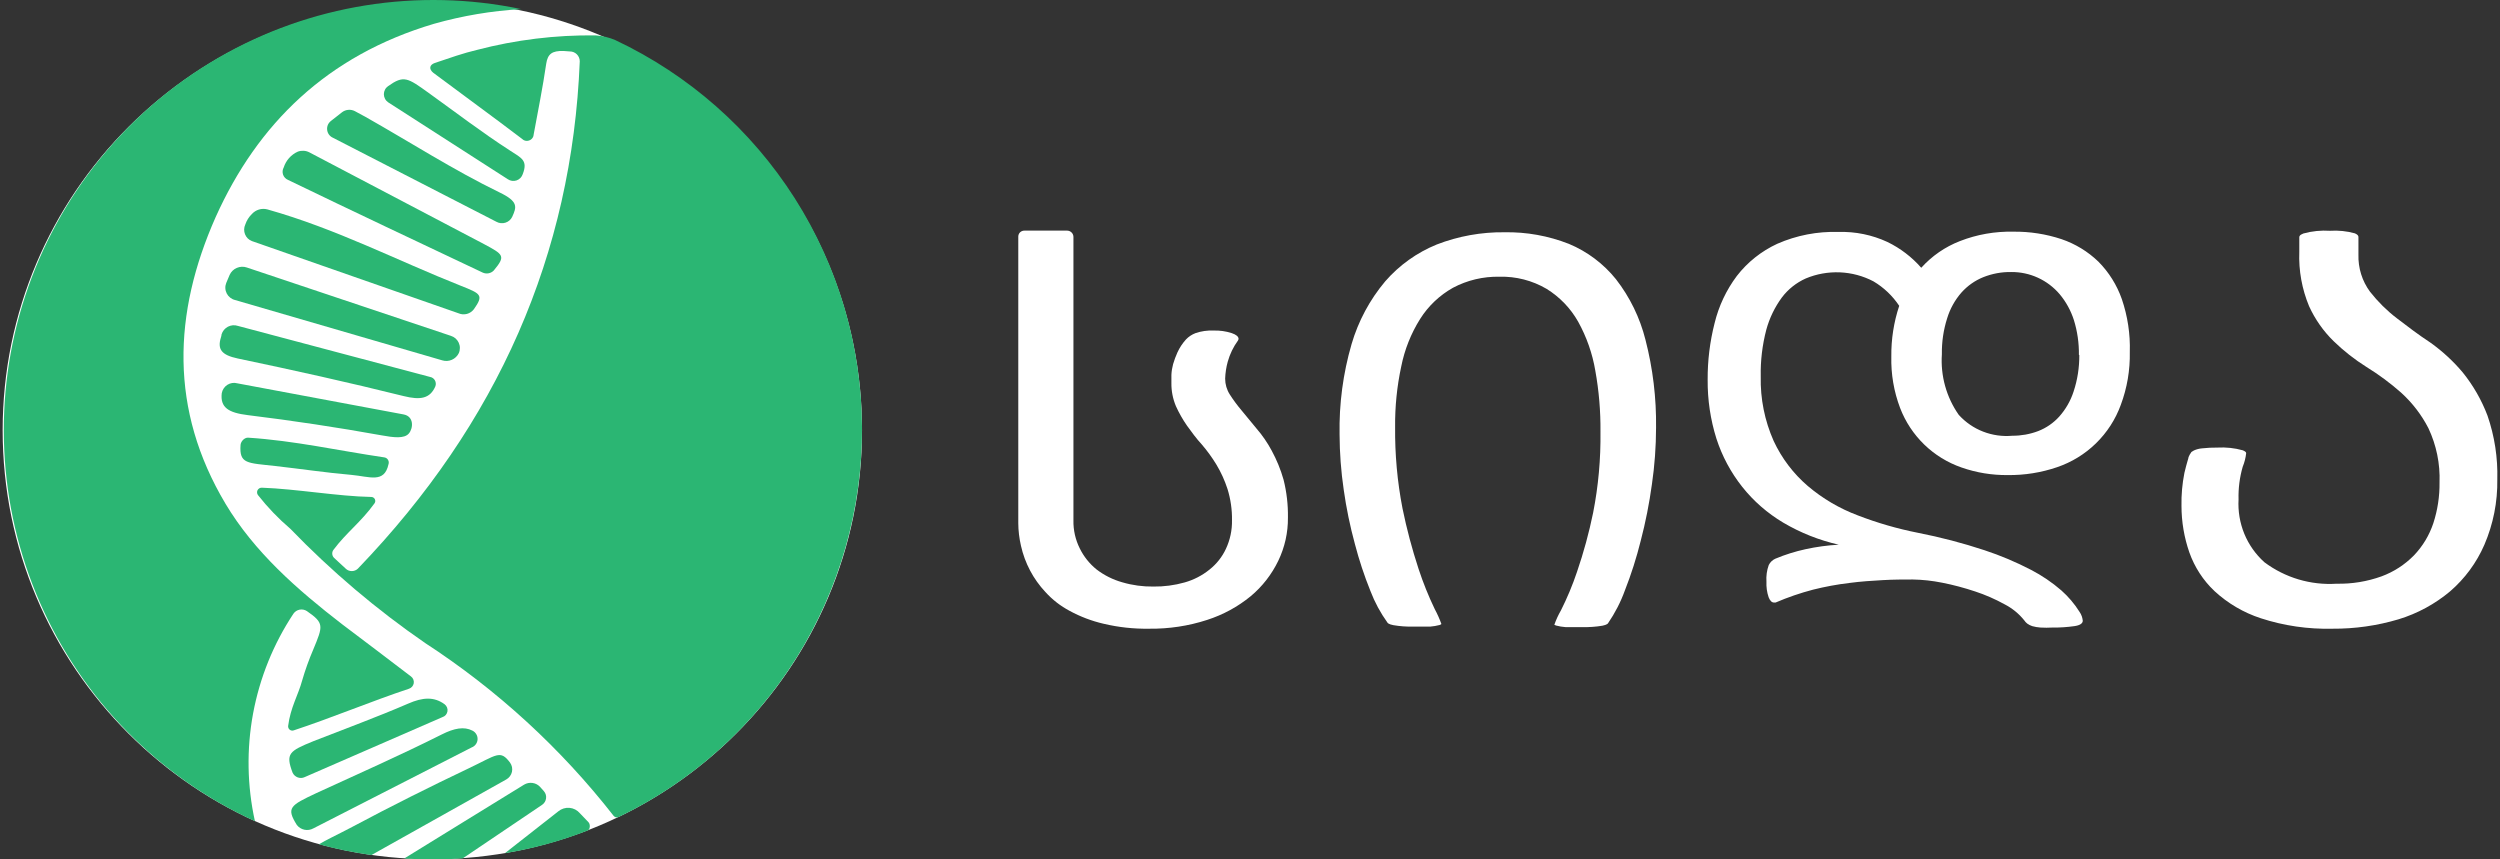 <svg width="64" height="22" viewBox="0 0 64 22" fill="none" xmlns="http://www.w3.org/2000/svg">
<rect x="0" y="0" width="64" height="22" fill="#333333" stroke="none"/>
<path d="M11.068 21.996C17.143 21.996 22.068 17.079 22.068 11.015C22.068 4.95 17.143 0.034 11.068 0.034C4.993 0.034 0.068 4.95 0.068 11.015C0.068 17.079 4.993 21.996 11.068 21.996Z" fill="white"/>
<path d="M6.015 7.68L11.322 9.225C11.403 9.25 11.49 9.245 11.567 9.211C11.645 9.177 11.708 9.117 11.745 9.041C11.764 8.999 11.773 8.953 11.773 8.907C11.773 8.861 11.762 8.815 11.743 8.773C11.724 8.731 11.696 8.694 11.661 8.663C11.626 8.633 11.585 8.611 11.541 8.597L6.319 6.848C6.236 6.819 6.144 6.823 6.063 6.858C5.981 6.892 5.916 6.956 5.879 7.037L5.791 7.246C5.774 7.289 5.766 7.335 5.769 7.381C5.771 7.428 5.784 7.473 5.805 7.514C5.826 7.555 5.856 7.591 5.892 7.619C5.928 7.648 5.97 7.669 6.015 7.68Z" fill="#2BB673"/>
<path d="M6.45 6.172L11.738 8.02C11.806 8.05 11.882 8.055 11.954 8.036C12.025 8.017 12.088 7.974 12.133 7.914C12.384 7.556 12.317 7.521 11.8 7.317C10.161 6.667 8.608 5.857 6.846 5.361C6.775 5.342 6.7 5.343 6.63 5.364C6.56 5.385 6.497 5.425 6.448 5.479C6.371 5.554 6.313 5.647 6.279 5.749C6.261 5.788 6.251 5.83 6.25 5.873C6.249 5.916 6.257 5.958 6.273 5.998C6.289 6.038 6.313 6.074 6.343 6.104C6.374 6.134 6.41 6.157 6.45 6.172Z" fill="#2BB673"/>
<path d="M8.757 2.873L8.475 3.094C8.44 3.121 8.412 3.155 8.394 3.195C8.377 3.235 8.37 3.279 8.375 3.323C8.379 3.366 8.395 3.408 8.42 3.443C8.446 3.479 8.48 3.507 8.52 3.525L12.709 5.678C12.744 5.697 12.782 5.709 12.821 5.713C12.86 5.717 12.9 5.713 12.938 5.701C12.975 5.69 13.01 5.67 13.04 5.645C13.07 5.619 13.095 5.588 13.112 5.552C13.226 5.3 13.276 5.161 12.79 4.927C11.604 4.35 10.504 3.641 9.363 2.996C9.275 2.946 9.185 2.898 9.084 2.845C9.032 2.818 8.974 2.807 8.916 2.812C8.858 2.817 8.803 2.838 8.757 2.873Z" fill="#2BB673"/>
<path d="M5.655 8.64C5.561 8.943 5.672 9.089 6.085 9.177C7.508 9.475 8.928 9.79 10.335 10.14C10.761 10.246 11.01 10.206 11.146 9.888C11.155 9.863 11.159 9.837 11.156 9.81C11.154 9.784 11.146 9.758 11.133 9.736C11.12 9.713 11.102 9.693 11.08 9.678C11.058 9.663 11.033 9.653 11.007 9.649L6.09 8.343C6.049 8.329 6.005 8.324 5.961 8.327C5.917 8.331 5.875 8.343 5.836 8.363C5.797 8.384 5.762 8.411 5.734 8.445C5.706 8.479 5.685 8.518 5.672 8.56C5.67 8.587 5.665 8.613 5.655 8.64Z" fill="#2BB673"/>
<path d="M6.342 10.627C7.493 10.768 8.638 10.941 9.776 11.146C10.078 11.201 10.35 11.234 10.466 11.098C10.582 10.962 10.602 10.659 10.33 10.609L6.075 9.813C6.032 9.801 5.988 9.798 5.944 9.805C5.9 9.812 5.858 9.827 5.821 9.851C5.784 9.875 5.751 9.906 5.727 9.943C5.702 9.98 5.685 10.021 5.677 10.065C5.634 10.435 5.851 10.566 6.342 10.627Z" fill="#2BB673"/>
<path d="M7.372 4.605C9.086 5.434 10.703 6.195 12.359 6.979C12.406 7 12.459 7.006 12.509 6.996C12.559 6.986 12.606 6.961 12.641 6.924C12.951 6.551 12.893 6.518 12.389 6.248L7.921 3.901C7.876 3.877 7.826 3.863 7.775 3.86C7.725 3.857 7.674 3.864 7.626 3.881C7.54 3.919 7.464 3.975 7.401 4.045C7.339 4.115 7.292 4.197 7.263 4.287C7.248 4.314 7.238 4.345 7.235 4.377C7.232 4.408 7.236 4.44 7.246 4.47C7.256 4.5 7.273 4.528 7.295 4.551C7.316 4.574 7.342 4.592 7.372 4.605Z" fill="#2BB673"/>
<path d="M13.059 3.856C12.342 3.394 11.669 2.878 10.977 2.381C10.431 1.988 10.338 1.92 9.935 2.205C9.902 2.228 9.874 2.259 9.856 2.295C9.837 2.331 9.827 2.371 9.827 2.411C9.827 2.452 9.837 2.492 9.856 2.528C9.874 2.564 9.902 2.595 9.935 2.618L13.001 4.589C13.034 4.611 13.071 4.625 13.109 4.63C13.148 4.635 13.187 4.631 13.224 4.619C13.261 4.606 13.294 4.585 13.322 4.557C13.349 4.529 13.37 4.495 13.382 4.458C13.518 4.108 13.354 4.047 13.059 3.856Z" fill="#2BB673"/>
<path d="M7.047 11.93C7.697 12.003 8.346 12.101 8.996 12.157C9.464 12.2 9.837 12.379 9.945 11.887C9.952 11.868 9.954 11.847 9.952 11.827C9.95 11.807 9.943 11.787 9.932 11.77C9.921 11.752 9.907 11.738 9.889 11.727C9.872 11.717 9.852 11.71 9.832 11.708C8.676 11.539 7.538 11.28 6.347 11.204C6.246 11.204 6.163 11.31 6.158 11.391C6.123 11.88 6.327 11.849 7.047 11.93Z" fill="#2BB673"/>
<path d="M13.417 20.087C12.392 20.713 11.375 21.348 10.35 21.976C10.657 21.998 10.964 22.003 11.277 21.998C11.466 21.998 11.662 21.986 11.848 21.973L13.88 20.602C13.907 20.583 13.93 20.559 13.947 20.531C13.964 20.503 13.975 20.472 13.979 20.439C13.984 20.407 13.981 20.373 13.972 20.342C13.963 20.311 13.947 20.281 13.925 20.256L13.832 20.151C13.781 20.093 13.712 20.055 13.636 20.044C13.56 20.032 13.482 20.048 13.417 20.087Z" fill="#2BB673"/>
<path d="M7.513 15.709C7.55 15.656 7.607 15.619 7.671 15.607C7.735 15.595 7.801 15.608 7.855 15.643C8.303 15.953 8.271 16.021 8.021 16.624C7.909 16.885 7.813 17.152 7.734 17.425C7.636 17.788 7.435 18.116 7.377 18.58C7.374 18.598 7.376 18.617 7.383 18.634C7.389 18.651 7.4 18.667 7.414 18.678C7.428 18.69 7.445 18.698 7.463 18.702C7.482 18.705 7.5 18.704 7.518 18.698C8.482 18.381 9.532 17.942 10.469 17.632C10.5 17.622 10.528 17.604 10.55 17.579C10.572 17.554 10.586 17.523 10.592 17.491C10.597 17.458 10.594 17.425 10.581 17.394C10.569 17.363 10.548 17.337 10.521 17.317C9.864 16.813 9.351 16.43 8.759 15.981C7.598 15.086 6.508 14.126 5.773 12.896C4.338 10.491 4.426 8.025 5.521 5.557C6.591 3.178 8.366 1.423 11.111 0.609C11.839 0.403 12.588 0.277 13.344 0.233C10.696 -0.321 7.937 0.121 5.594 1.475C3.252 2.829 1.49 5.001 0.646 7.574C-0.198 10.147 -0.065 12.942 1.02 15.423C2.105 17.904 4.065 19.898 6.526 21.023C6.326 20.116 6.31 19.178 6.479 18.265C6.649 17.352 7 16.483 7.513 15.709Z" fill="#2BB673"/>
<path d="M13.057 19.523C12.805 19.187 12.727 19.323 11.999 19.669C10.992 20.148 10.005 20.642 9.026 21.164C8.615 21.381 8.334 21.509 8.162 21.615C8.604 21.734 9.053 21.826 9.507 21.89L12.961 19.954C12.998 19.933 13.029 19.906 13.054 19.872C13.079 19.839 13.097 19.8 13.106 19.76C13.115 19.719 13.115 19.677 13.107 19.636C13.098 19.595 13.081 19.556 13.057 19.523Z" fill="#2BB673"/>
<path d="M11.309 18.802C10.262 19.328 9.172 19.81 8.102 20.302C7.42 20.622 7.326 20.68 7.598 21.118C7.646 21.181 7.716 21.225 7.793 21.241C7.871 21.258 7.952 21.245 8.021 21.207L12.075 19.134C12.118 19.118 12.155 19.09 12.182 19.052C12.209 19.015 12.224 18.971 12.226 18.925C12.228 18.879 12.216 18.833 12.192 18.794C12.169 18.755 12.134 18.723 12.092 18.703C11.881 18.595 11.629 18.64 11.309 18.802Z" fill="#2BB673"/>
<path d="M8.019 18.976C7.402 19.228 7.306 19.291 7.49 19.78C7.503 19.808 7.521 19.833 7.544 19.854C7.567 19.875 7.594 19.891 7.623 19.902C7.652 19.912 7.682 19.917 7.713 19.916C7.744 19.914 7.774 19.907 7.802 19.893L11.327 18.358C11.36 18.348 11.389 18.329 11.412 18.303C11.434 18.277 11.449 18.245 11.455 18.211C11.461 18.177 11.457 18.142 11.444 18.111C11.431 18.079 11.41 18.051 11.383 18.03C11.113 17.831 10.821 17.849 10.448 18.013C9.65 18.358 8.829 18.658 8.019 18.976Z" fill="#2BB673"/>
<path d="M14.293 20.77L12.926 21.842C13.65 21.724 14.36 21.53 15.043 21.262C15.111 21.234 15.116 21.103 15.066 21.05L14.844 20.818C14.777 20.739 14.682 20.69 14.579 20.681C14.475 20.672 14.373 20.704 14.293 20.77Z" fill="#2BB673"/>
<path d="M10.886 16.463C12.727 17.661 14.357 19.155 15.71 20.887C15.725 20.905 15.745 20.918 15.768 20.923C15.791 20.929 15.815 20.927 15.836 20.917C17.71 20.014 19.29 18.599 20.393 16.834C21.496 15.069 22.076 13.028 22.068 10.946C22.059 8.864 21.461 6.828 20.344 5.072C19.226 3.317 17.634 1.914 15.753 1.027C15.594 0.958 15.423 0.918 15.25 0.906C14.226 0.893 13.204 1.018 12.213 1.277C11.861 1.36 11.518 1.481 11.131 1.612C10.992 1.66 10.975 1.769 11.093 1.864C11.901 2.469 12.583 2.961 13.359 3.551C13.383 3.576 13.414 3.594 13.448 3.602C13.483 3.61 13.518 3.607 13.551 3.594C13.584 3.582 13.612 3.56 13.632 3.531C13.652 3.502 13.663 3.468 13.664 3.432C13.774 2.835 13.895 2.235 13.983 1.632C14.021 1.38 14.134 1.297 14.426 1.305L14.59 1.317C14.657 1.317 14.721 1.344 14.768 1.391C14.815 1.438 14.842 1.503 14.842 1.569C14.643 6.518 12.742 10.836 9.162 14.557C9.12 14.598 9.064 14.62 9.006 14.62C8.947 14.62 8.891 14.598 8.85 14.557L8.553 14.282C8.526 14.256 8.509 14.221 8.506 14.183C8.502 14.146 8.513 14.108 8.535 14.078C8.872 13.627 9.232 13.377 9.587 12.886C9.598 12.87 9.605 12.852 9.607 12.833C9.608 12.814 9.604 12.795 9.596 12.778C9.587 12.761 9.574 12.747 9.558 12.737C9.542 12.727 9.523 12.722 9.504 12.722C8.661 12.707 7.576 12.515 6.705 12.485C6.682 12.484 6.66 12.489 6.64 12.5C6.621 12.511 6.605 12.527 6.594 12.547C6.584 12.567 6.579 12.589 6.581 12.612C6.582 12.634 6.59 12.656 6.604 12.674C6.851 12.988 7.128 13.277 7.432 13.536C8.483 14.624 9.64 15.605 10.886 16.463Z" fill="#2BB673"/>
<path d="M32.859 12.28C32.786 12.022 32.684 11.773 32.556 11.537C32.447 11.333 32.315 11.141 32.163 10.966L31.783 10.505C31.674 10.376 31.574 10.241 31.483 10.099C31.405 9.978 31.364 9.837 31.364 9.693C31.369 9.547 31.391 9.401 31.43 9.26C31.484 9.066 31.572 8.883 31.691 8.719C31.699 8.706 31.705 8.692 31.707 8.676C31.707 8.617 31.648 8.567 31.533 8.528C31.382 8.479 31.225 8.457 31.067 8.462C30.91 8.455 30.754 8.477 30.605 8.528C30.513 8.563 30.429 8.618 30.361 8.69C30.272 8.788 30.199 8.899 30.143 9.02C30.099 9.118 30.061 9.219 30.031 9.323C30.007 9.413 29.992 9.504 29.988 9.597C29.988 9.68 29.988 9.749 29.988 9.805C29.985 10.009 30.025 10.211 30.104 10.399C30.183 10.573 30.278 10.74 30.387 10.897C30.503 11.056 30.625 11.227 30.764 11.376C30.903 11.538 31.029 11.711 31.14 11.894C31.258 12.09 31.353 12.3 31.424 12.518C31.504 12.776 31.543 13.046 31.539 13.316C31.544 13.569 31.491 13.82 31.384 14.049C31.288 14.256 31.144 14.438 30.965 14.58C30.777 14.732 30.561 14.844 30.328 14.91C30.067 14.984 29.797 15.019 29.526 15.016C29.257 15.019 28.989 14.983 28.731 14.907C28.492 14.84 28.267 14.728 28.071 14.577C27.89 14.431 27.744 14.247 27.642 14.039C27.531 13.817 27.475 13.571 27.48 13.323V6.063C27.479 6.02 27.462 5.98 27.432 5.951C27.401 5.921 27.361 5.904 27.319 5.904H26.223C26.203 5.904 26.183 5.907 26.165 5.915C26.146 5.922 26.129 5.933 26.115 5.946C26.1 5.96 26.089 5.977 26.081 5.995C26.073 6.013 26.068 6.033 26.068 6.053V13.392C26.069 13.588 26.093 13.782 26.137 13.973C26.236 14.415 26.451 14.823 26.761 15.154C26.939 15.351 27.15 15.515 27.384 15.639C27.659 15.788 27.952 15.899 28.256 15.969C28.636 16.059 29.026 16.101 29.417 16.095C29.921 16.101 30.423 16.026 30.902 15.87C31.309 15.739 31.687 15.534 32.018 15.263C32.315 15.015 32.556 14.705 32.724 14.356C32.89 14.011 32.975 13.633 32.971 13.25C32.976 12.923 32.939 12.597 32.859 12.28Z" fill="white"/>
<path d="M42.395 10.952C42.394 11.436 42.359 11.919 42.289 12.398C42.222 12.886 42.127 13.369 42.002 13.846C41.895 14.276 41.761 14.698 41.599 15.11C41.491 15.41 41.344 15.695 41.164 15.958C41.164 15.958 41.141 15.995 41.022 16.018C40.853 16.046 40.682 16.058 40.51 16.054C40.329 16.054 40.18 16.054 40.075 16.054C39.995 16.048 39.915 16.035 39.837 16.014L39.791 15.995C39.835 15.867 39.891 15.745 39.959 15.628C40.12 15.308 40.258 14.977 40.372 14.638C40.541 14.144 40.679 13.639 40.784 13.127C40.918 12.443 40.981 11.748 40.972 11.051C40.977 10.528 40.933 10.005 40.84 9.49C40.766 9.05 40.617 8.626 40.401 8.236C40.207 7.892 39.929 7.603 39.593 7.395C39.227 7.18 38.809 7.073 38.385 7.084C37.97 7.076 37.56 7.173 37.194 7.368C36.853 7.56 36.565 7.833 36.356 8.164C36.121 8.538 35.957 8.951 35.871 9.385C35.762 9.893 35.71 10.412 35.715 10.932C35.708 11.631 35.771 12.329 35.904 13.015C36.011 13.539 36.149 14.057 36.316 14.566C36.431 14.916 36.569 15.259 36.729 15.592C36.795 15.715 36.853 15.843 36.9 15.975C36.886 15.987 36.869 15.996 36.851 16.001C36.774 16.021 36.696 16.034 36.616 16.041C36.504 16.041 36.362 16.041 36.181 16.041C36.01 16.045 35.838 16.033 35.669 16.004C35.55 15.981 35.524 15.948 35.521 15.942C35.34 15.69 35.192 15.416 35.082 15.127C34.924 14.736 34.792 14.336 34.686 13.929C34.561 13.471 34.465 13.006 34.399 12.536C34.33 12.067 34.295 11.594 34.293 11.12C34.279 10.339 34.382 9.561 34.6 8.81C34.772 8.221 35.066 7.673 35.461 7.203C35.821 6.789 36.273 6.466 36.781 6.259C37.334 6.045 37.922 5.939 38.514 5.946C39.078 5.936 39.639 6.037 40.164 6.243C40.634 6.439 41.048 6.75 41.368 7.147C41.725 7.606 41.982 8.134 42.124 8.698C42.314 9.434 42.405 10.192 42.395 10.952Z" fill="white"/>
<path d="M54.523 9.01C54.532 9.473 54.454 9.933 54.292 10.366C54.157 10.737 53.94 11.072 53.658 11.348C53.376 11.624 53.035 11.833 52.662 11.96C52.255 12.099 51.828 12.167 51.398 12.162C50.995 12.166 50.594 12.101 50.213 11.967C49.857 11.843 49.531 11.643 49.26 11.38C48.989 11.117 48.778 10.798 48.643 10.445C48.483 10.024 48.407 9.576 48.418 9.125C48.413 8.685 48.481 8.247 48.62 7.829C48.449 7.573 48.224 7.358 47.959 7.202C47.694 7.063 47.401 6.985 47.101 6.972C46.802 6.96 46.503 7.013 46.227 7.129C45.986 7.237 45.776 7.404 45.617 7.614C45.434 7.863 45.298 8.144 45.217 8.442C45.115 8.832 45.067 9.234 45.075 9.637C45.062 10.205 45.175 10.768 45.405 11.287C45.611 11.73 45.909 12.124 46.28 12.442C46.66 12.764 47.093 13.019 47.56 13.194C48.06 13.387 48.576 13.536 49.101 13.64C49.677 13.753 50.244 13.901 50.801 14.085C51.211 14.22 51.609 14.388 51.992 14.587C52.272 14.732 52.533 14.909 52.771 15.115C52.95 15.274 53.106 15.457 53.233 15.659C53.26 15.697 53.281 15.738 53.296 15.782C53.307 15.817 53.315 15.854 53.319 15.89C53.319 15.96 53.246 16.009 53.104 16.029C52.919 16.055 52.733 16.068 52.547 16.065C52.442 16.071 52.337 16.071 52.233 16.065C52.163 16.06 52.093 16.048 52.025 16.029C51.979 16.014 51.936 15.992 51.896 15.963C51.867 15.94 51.841 15.912 51.821 15.881C51.684 15.71 51.513 15.571 51.319 15.471C51.078 15.338 50.825 15.227 50.563 15.141C50.287 15.049 50.005 14.973 49.718 14.917C49.469 14.867 49.217 14.839 48.963 14.835C48.728 14.835 48.474 14.835 48.2 14.851C47.926 14.867 47.639 14.884 47.342 14.924C47.03 14.961 46.72 15.019 46.415 15.095C46.087 15.181 45.766 15.291 45.455 15.425H45.415C45.359 15.425 45.313 15.382 45.277 15.29C45.233 15.161 45.215 15.026 45.221 14.891C45.211 14.746 45.231 14.601 45.28 14.465C45.316 14.393 45.375 14.336 45.448 14.303C45.699 14.198 45.958 14.117 46.224 14.059C46.503 13.998 46.786 13.96 47.072 13.944C46.571 13.83 46.092 13.64 45.65 13.379C45.247 13.139 44.891 12.829 44.6 12.462C44.308 12.093 44.084 11.675 43.94 11.228C43.787 10.741 43.712 10.233 43.716 9.723C43.713 9.233 43.773 8.745 43.894 8.271C44 7.835 44.193 7.425 44.462 7.066C44.735 6.712 45.091 6.429 45.498 6.241C45.991 6.024 46.527 5.921 47.065 5.938C47.498 5.925 47.927 6.013 48.319 6.195C48.649 6.355 48.943 6.58 49.184 6.855C49.456 6.553 49.795 6.319 50.174 6.172C50.609 6.002 51.073 5.921 51.54 5.931C51.959 5.926 52.376 5.99 52.774 6.122C53.127 6.242 53.449 6.438 53.718 6.697C53.987 6.968 54.192 7.296 54.319 7.657C54.467 8.092 54.537 8.55 54.523 9.01ZM53.22 9.086C53.224 8.783 53.181 8.481 53.091 8.192C53.013 7.95 52.89 7.726 52.728 7.532C52.575 7.352 52.385 7.208 52.171 7.11C51.956 7.011 51.723 6.962 51.487 6.964C51.242 6.96 50.999 7.005 50.771 7.096C50.558 7.182 50.367 7.317 50.213 7.489C50.046 7.68 49.921 7.905 49.847 8.149C49.752 8.446 49.707 8.757 49.712 9.069C49.675 9.621 49.827 10.168 50.144 10.62C50.316 10.81 50.529 10.957 50.767 11.049C51.006 11.142 51.262 11.178 51.517 11.155C51.742 11.156 51.966 11.116 52.177 11.036C52.384 10.956 52.569 10.828 52.718 10.663C52.883 10.477 53.008 10.259 53.084 10.023C53.184 9.721 53.233 9.404 53.23 9.086H53.22Z" fill="white"/>
<path d="M56.77 11.458C56.636 11.457 56.503 11.463 56.37 11.478C56.3 11.484 56.23 11.502 56.166 11.531C56.113 11.557 56.093 11.577 56.09 11.587C56.064 11.623 56.043 11.662 56.027 11.702C56.027 11.729 55.987 11.828 55.921 12.105C55.866 12.383 55.84 12.666 55.846 12.95C55.846 13.355 55.914 13.758 56.047 14.141C56.18 14.517 56.4 14.857 56.69 15.131C57.031 15.446 57.435 15.683 57.875 15.827C58.467 16.02 59.087 16.11 59.71 16.095C60.283 16.099 60.853 16.018 61.403 15.854C61.886 15.707 62.336 15.463 62.723 15.138C63.101 14.812 63.401 14.404 63.6 13.946C63.827 13.418 63.94 12.848 63.931 12.273C63.946 11.718 63.861 11.165 63.68 10.64C63.529 10.242 63.316 9.87 63.049 9.538C62.808 9.25 62.53 8.994 62.224 8.775C61.894 8.558 61.62 8.346 61.36 8.148C61.103 7.952 60.873 7.723 60.673 7.469C60.47 7.194 60.366 6.859 60.376 6.518V6.076C60.376 6.05 60.376 6.013 60.287 5.974C60.079 5.916 59.863 5.894 59.647 5.908C59.418 5.893 59.188 5.916 58.967 5.977C58.862 6.017 58.862 6.056 58.862 6.076V6.452C58.844 6.927 58.93 7.4 59.112 7.838C59.264 8.172 59.477 8.476 59.739 8.732C59.995 8.981 60.276 9.202 60.578 9.392C60.893 9.586 61.191 9.807 61.469 10.052C61.755 10.312 61.992 10.62 62.168 10.963C62.372 11.397 62.47 11.873 62.452 12.352C62.456 12.705 62.403 13.056 62.294 13.392C62.191 13.702 62.021 13.985 61.795 14.22C61.562 14.457 61.279 14.64 60.967 14.755C60.599 14.887 60.21 14.951 59.819 14.943C59.156 14.986 58.499 14.791 57.967 14.392C57.744 14.191 57.568 13.942 57.454 13.664C57.34 13.385 57.29 13.085 57.307 12.785C57.299 12.503 57.335 12.221 57.413 11.95C57.459 11.838 57.489 11.72 57.502 11.6C57.502 11.574 57.472 11.551 57.413 11.527C57.204 11.469 56.986 11.446 56.77 11.458Z" fill="white"/>
</svg>
